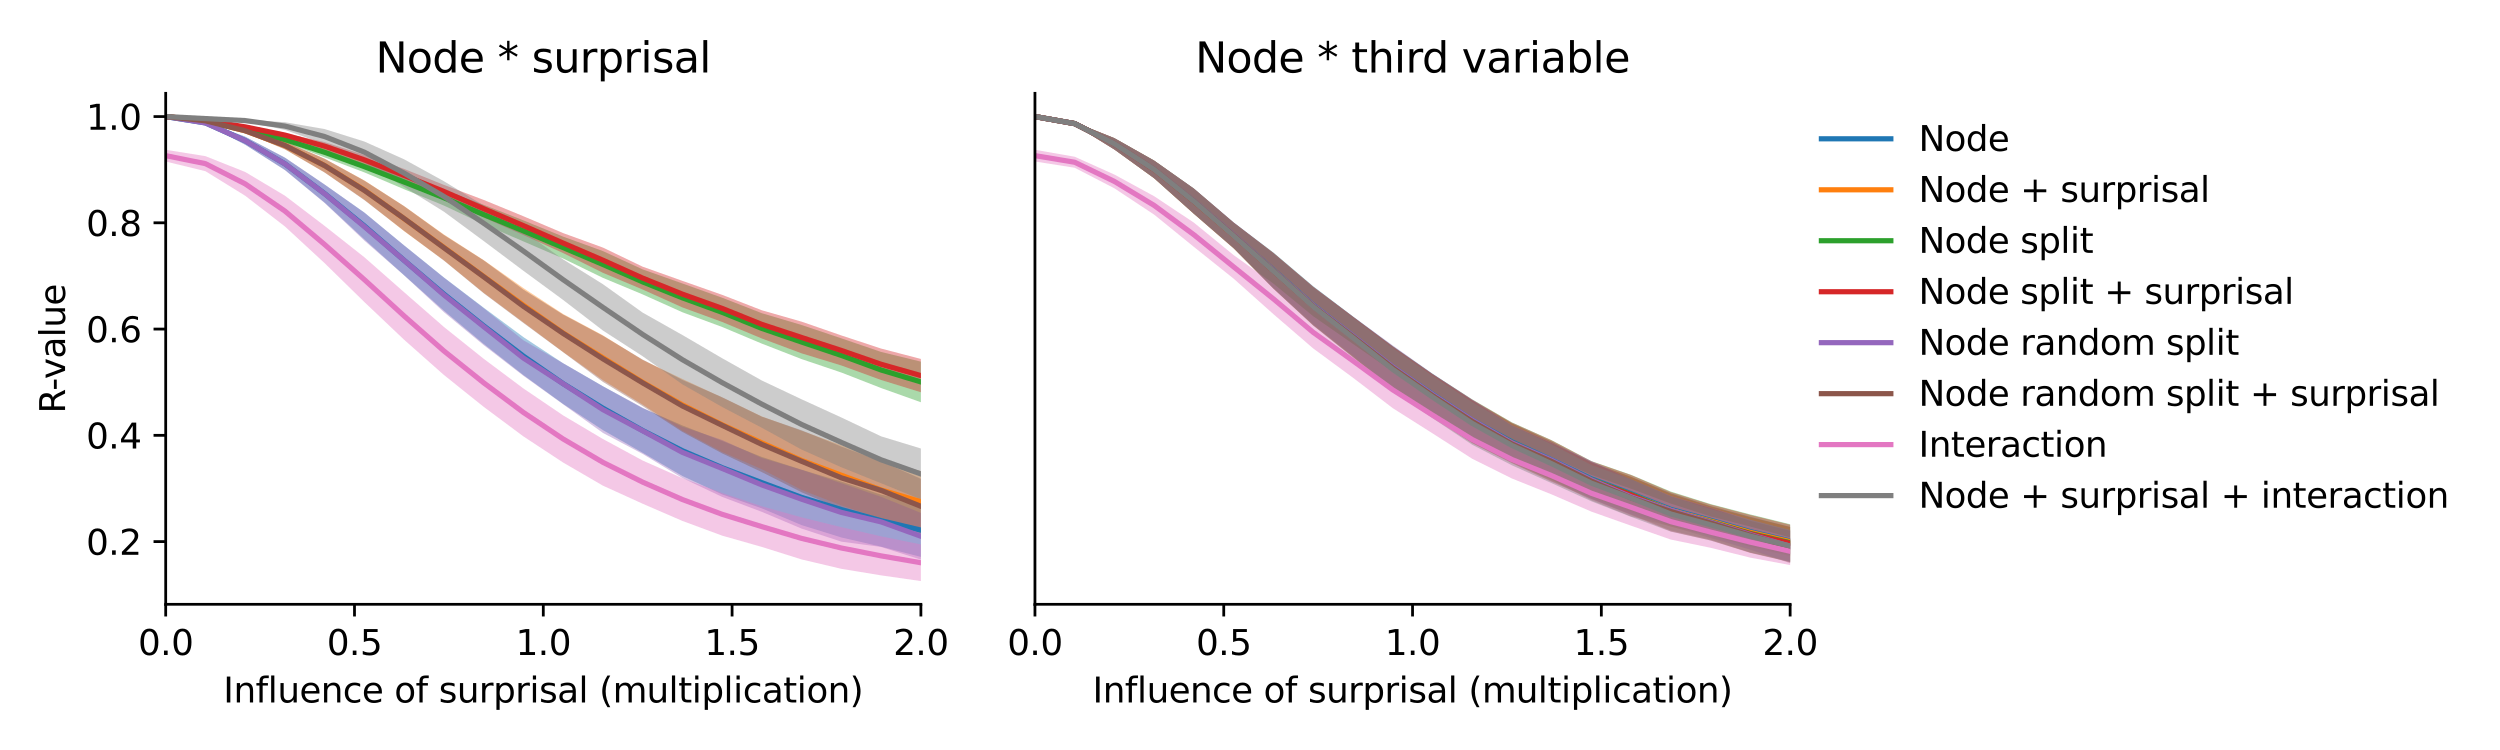 <?xml version="1.0" encoding="utf-8" standalone="no"?>
<!DOCTYPE svg PUBLIC "-//W3C//DTD SVG 1.1//EN"
  "http://www.w3.org/Graphics/SVG/1.1/DTD/svg11.dtd">
<svg xmlns:xlink="http://www.w3.org/1999/xlink" width="720pt" height="216pt" viewBox="0 0 720 216" xmlns="http://www.w3.org/2000/svg" version="1.1">
 <defs>
  <style type="text/css">*{stroke-linejoin: round; stroke-linecap: butt}</style>
 </defs>
 <g id="figure_1">
  <g id="patch_1">
   <path d="M 0 216 
L 720 216 
L 720 0 
L 0 0 
z
" style="fill: #ffffff"/>
  </g>
  <g id="axes_1">
   <g id="patch_2">
    <path d="M 47.72 174.04 
L 265.215 174.04 
L 265.215 26.88 
L 47.72 26.88 
z
" style="fill: #ffffff"/>
   </g>
   <g id="PolyCollection_1">
    <path d="M 47.72 33.569 
L 47.72 33.569 
L 59.167 35.724 
L 70.614 41.656 
L 82.061 48.948 
L 93.508 58.36 
L 104.956 68.952 
L 116.403 79.283 
L 127.85 89.49 
L 139.297 99.054 
L 150.744 108.031 
L 162.191 116.351 
L 173.638 123.871 
L 185.085 130.408 
L 196.532 137.088 
L 207.979 142.394 
L 219.427 146.42 
L 230.874 151.24 
L 242.321 154.793 
L 253.768 157.447 
L 265.215 160.394 
L 265.215 144.951 
L 265.215 144.951 
L 253.768 142.473 
L 242.321 138.719 
L 230.874 135.285 
L 219.427 131.613 
L 207.979 126.994 
L 196.532 122.527 
L 185.085 117.562 
L 173.638 111.236 
L 162.191 104.635 
L 150.744 97.09 
L 139.297 88.615 
L 127.85 79.92 
L 116.403 70.698 
L 104.956 61.229 
L 93.508 53.177 
L 82.061 45.423 
L 70.614 39.382 
L 59.167 35.06 
L 47.72 33.569 
z
" clip-path="url(#pa0c64da3e1)" style="fill: #1f77b4; fill-opacity: 0.4"/>
   </g>
   <g id="PolyCollection_2">
    <path d="M 47.72 33.569 
L 47.72 33.569 
L 59.167 34.952 
L 70.614 38.203 
L 82.061 43.006 
L 93.508 49.655 
L 104.956 57.541 
L 116.403 66.597 
L 127.85 74.981 
L 139.297 84.337 
L 150.744 92.843 
L 162.191 101.389 
L 173.638 109.494 
L 185.085 116.541 
L 196.532 124.082 
L 207.979 130.2 
L 219.427 135.175 
L 230.874 141.123 
L 242.321 145.567 
L 253.768 149.463 
L 265.215 153.317 
L 265.215 135.685 
L 265.215 135.685 
L 253.768 132.755 
L 242.321 128.191 
L 230.874 124.084 
L 219.427 119.954 
L 207.979 114.469 
L 196.532 109.143 
L 185.085 103.68 
L 173.638 96.576 
L 162.191 90.45 
L 150.744 82.966 
L 139.297 74.915 
L 127.85 67.543 
L 116.403 59.372 
L 104.956 51.979 
L 93.508 45.734 
L 82.061 40.793 
L 70.614 37.125 
L 59.167 34.62 
L 47.72 33.569 
z
" clip-path="url(#pa0c64da3e1)" style="fill: #ff7f0e; fill-opacity: 0.4"/>
   </g>
   <g id="PolyCollection_3">
    <path d="M 47.72 33.569 
L 47.72 33.569 
L 59.167 35.177 
L 70.614 37.919 
L 82.061 40.972 
L 93.508 45.333 
L 104.956 49.656 
L 116.403 54.515 
L 127.85 59.202 
L 139.297 64.613 
L 150.744 69.53 
L 162.191 74.461 
L 173.638 80.023 
L 185.085 84.793 
L 196.532 89.931 
L 207.979 94.171 
L 219.427 98.973 
L 230.874 103.427 
L 242.321 107.295 
L 253.768 111.761 
L 265.215 115.85 
L 265.215 104.152 
L 265.215 104.152 
L 253.768 101.365 
L 242.321 97.449 
L 230.874 93.606 
L 219.427 90.211 
L 207.979 85.745 
L 196.532 81.64 
L 185.085 77.588 
L 173.638 72.312 
L 162.191 68.154 
L 150.744 63.467 
L 139.297 58.984 
L 127.85 54.733 
L 116.403 50.356 
L 104.956 46.354 
L 93.508 42.394 
L 82.061 39.429 
L 70.614 36.823 
L 59.167 34.764 
L 47.72 33.569 
z
" clip-path="url(#pa0c64da3e1)" style="fill: #2ca02c; fill-opacity: 0.4"/>
   </g>
   <g id="PolyCollection_4">
    <path d="M 47.72 33.57 
L 47.72 33.57 
L 59.167 34.843 
L 70.614 36.892 
L 82.061 39.462 
L 93.508 43.257 
L 104.956 47.453 
L 116.403 52.388 
L 127.85 57.045 
L 139.297 62.67 
L 150.744 67.694 
L 162.191 72.892 
L 173.638 78.574 
L 185.085 83.39 
L 196.532 88.539 
L 207.979 92.728 
L 219.427 97.495 
L 230.874 101.769 
L 242.321 105.263 
L 253.768 109.445 
L 265.215 112.975 
L 265.215 103.377 
L 265.215 103.377 
L 253.768 100.389 
L 242.321 96.611 
L 230.874 92.64 
L 219.427 89.367 
L 207.979 84.916 
L 196.532 80.889 
L 185.085 76.806 
L 173.638 71.301 
L 162.191 67.133 
L 150.744 62.28 
L 139.297 57.573 
L 127.85 53.249 
L 116.403 48.663 
L 104.956 44.64 
L 93.508 40.937 
L 82.061 38.341 
L 70.614 36.181 
L 59.167 34.569 
L 47.72 33.57 
z
" clip-path="url(#pa0c64da3e1)" style="fill: #d62728; fill-opacity: 0.4"/>
   </g>
   <g id="PolyCollection_5">
    <path d="M 47.72 33.569 
L 47.72 33.569 
L 59.167 35.755 
L 70.614 41.683 
L 82.061 49.001 
L 93.508 58.466 
L 104.956 69.318 
L 116.403 79.319 
L 127.85 89.916 
L 139.297 99.389 
L 150.744 108.231 
L 162.191 116.446 
L 173.638 124.677 
L 185.085 130.736 
L 196.532 137.677 
L 207.979 143.111 
L 219.427 147.422 
L 230.874 152.245 
L 242.321 156.001 
L 253.768 157.536 
L 265.215 161.171 
L 265.215 147.718 
L 265.215 147.718 
L 253.768 143.091 
L 242.321 139.169 
L 230.874 135.303 
L 219.427 131.909 
L 207.979 126.715 
L 196.532 122.893 
L 185.085 117.42 
L 173.638 111.27 
L 162.191 104.615 
L 150.744 98.009 
L 139.297 88.757 
L 127.85 79.963 
L 116.403 70.701 
L 104.956 61.264 
L 93.508 53.156 
L 82.061 45.39 
L 70.614 39.378 
L 59.167 35.066 
L 47.72 33.569 
z
" clip-path="url(#pa0c64da3e1)" style="fill: #9467bd; fill-opacity: 0.4"/>
   </g>
   <g id="PolyCollection_6">
    <path d="M 47.72 33.57 
L 47.72 33.57 
L 59.167 34.963 
L 70.614 38.217 
L 82.061 43.01 
L 93.508 49.7 
L 104.956 57.656 
L 116.403 66.516 
L 127.85 75.052 
L 139.297 84.459 
L 150.744 93.027 
L 162.191 101.448 
L 173.638 109.987 
L 185.085 116.969 
L 196.532 124.415 
L 207.979 130.585 
L 219.427 135.982 
L 230.874 141.789 
L 242.321 146.61 
L 253.768 149.63 
L 265.215 153.743 
L 265.215 137.892 
L 265.215 137.892 
L 253.768 132.865 
L 242.321 128.627 
L 230.874 123.929 
L 219.427 120.016 
L 207.979 114.41 
L 196.532 109.423 
L 185.085 103.565 
L 173.638 96.698 
L 162.191 90.611 
L 150.744 83.421 
L 139.297 74.972 
L 127.85 67.684 
L 116.403 59.403 
L 104.956 52.049 
L 93.508 45.728 
L 82.061 40.785 
L 70.614 37.112 
L 59.167 34.623 
L 47.72 33.57 
z
" clip-path="url(#pa0c64da3e1)" style="fill: #8c564b; fill-opacity: 0.4"/>
   </g>
   <g id="PolyCollection_7">
    <path d="M 47.72 43.136 
L 47.72 46.515 
L 59.167 49.305 
L 70.614 56.377 
L 82.061 65.227 
L 93.508 75.805 
L 104.956 87.008 
L 116.403 97.863 
L 127.85 108 
L 139.297 117.164 
L 150.744 125.689 
L 162.191 133.218 
L 173.638 139.872 
L 185.085 145.075 
L 196.532 150.03 
L 207.979 154.265 
L 219.427 157.523 
L 230.874 161.125 
L 242.321 163.826 
L 253.768 165.71 
L 265.215 167.351 
L 265.215 156.797 
L 265.215 156.797 
L 253.768 154.478 
L 242.321 151.83 
L 230.874 149.007 
L 219.427 145.825 
L 207.979 141.982 
L 196.532 137.703 
L 185.085 132.633 
L 173.638 126.435 
L 162.191 119.643 
L 150.744 111.878 
L 139.297 103.327 
L 127.85 94.163 
L 116.403 84.174 
L 104.956 74.103 
L 93.508 65.07 
L 82.061 56.36 
L 70.614 49.531 
L 59.167 44.972 
L 47.72 43.136 
z
" clip-path="url(#pa0c64da3e1)" style="fill: #e377c2; fill-opacity: 0.4"/>
   </g>
   <g id="PolyCollection_8">
    <path d="M 47.72 33.569 
L 47.72 33.569 
L 59.167 34.244 
L 70.614 35.036 
L 82.061 37.414 
L 93.508 41.497 
L 104.956 46.891 
L 116.403 53.859 
L 127.85 60.964 
L 139.297 69.411 
L 150.744 77.99 
L 162.191 86.398 
L 173.638 95.192 
L 185.085 102.597 
L 196.532 110.7 
L 207.979 117.22 
L 219.427 123.218 
L 230.874 129.494 
L 242.321 134.589 
L 253.768 139.189 
L 265.215 143.831 
L 265.215 129.169 
L 265.215 129.169 
L 253.768 125.673 
L 242.321 120.24 
L 230.874 115.008 
L 219.427 109.598 
L 207.979 103.171 
L 196.532 96.487 
L 185.085 90.035 
L 173.638 81.848 
L 162.191 74.717 
L 150.744 66.619 
L 139.297 59.172 
L 127.85 52.194 
L 116.403 45.893 
L 104.956 40.769 
L 93.508 37.175 
L 82.061 35.205 
L 70.614 34.431 
L 59.167 34.065 
L 47.72 33.569 
z
" clip-path="url(#pa0c64da3e1)" style="fill: #7f7f7f; fill-opacity: 0.4"/>
   </g>
   <g id="matplotlib.axis_1">
    <g id="xtick_1">
     <g id="line2d_1">
      <defs>
       <path id="m18ef96cd3e" d="M 0 0 
L 0 3.5 
" style="stroke: #000000; stroke-width: 0.8"/>
      </defs>
      <g>
       <use xlink:href="#m18ef96cd3e" x="47.72" y="174.04" style="stroke: #000000; stroke-width: 0.8"/>
      </g>
     </g>
     <g id="text_1">
      <!-- 0.0 -->
      <g transform="translate(39.768 188.638)scale(0.1 -0.1)">
       <defs>
        <path id="DejaVuSans-30" d="M 2034 4250 
Q 1547 4250 1301 3770 
Q 1056 3291 1056 2328 
Q 1056 1369 1301 889 
Q 1547 409 2034 409 
Q 2525 409 2770 889 
Q 3016 1369 3016 2328 
Q 3016 3291 2770 3770 
Q 2525 4250 2034 4250 
z
M 2034 4750 
Q 2819 4750 3233 4129 
Q 3647 3509 3647 2328 
Q 3647 1150 3233 529 
Q 2819 -91 2034 -91 
Q 1250 -91 836 529 
Q 422 1150 422 2328 
Q 422 3509 836 4129 
Q 1250 4750 2034 4750 
z
" transform="scale(0.016)"/>
        <path id="DejaVuSans-2e" d="M 684 794 
L 1344 794 
L 1344 0 
L 684 0 
L 684 794 
z
" transform="scale(0.016)"/>
       </defs>
       <use xlink:href="#DejaVuSans-30"/>
       <use xlink:href="#DejaVuSans-2e" x="63.623"/>
       <use xlink:href="#DejaVuSans-30" x="95.41"/>
      </g>
     </g>
    </g>
    <g id="xtick_2">
     <g id="line2d_2">
      <g>
       <use xlink:href="#m18ef96cd3e" x="102.094" y="174.04" style="stroke: #000000; stroke-width: 0.8"/>
      </g>
     </g>
     <g id="text_2">
      <!-- 0.5 -->
      <g transform="translate(94.142 188.638)scale(0.1 -0.1)">
       <defs>
        <path id="DejaVuSans-35" d="M 691 4666 
L 3169 4666 
L 3169 4134 
L 1269 4134 
L 1269 2991 
Q 1406 3038 1543 3061 
Q 1681 3084 1819 3084 
Q 2600 3084 3056 2656 
Q 3513 2228 3513 1497 
Q 3513 744 3044 326 
Q 2575 -91 1722 -91 
Q 1428 -91 1123 -41 
Q 819 9 494 109 
L 494 744 
Q 775 591 1075 516 
Q 1375 441 1709 441 
Q 2250 441 2565 725 
Q 2881 1009 2881 1497 
Q 2881 1984 2565 2268 
Q 2250 2553 1709 2553 
Q 1456 2553 1204 2497 
Q 953 2441 691 2322 
L 691 4666 
z
" transform="scale(0.016)"/>
       </defs>
       <use xlink:href="#DejaVuSans-30"/>
       <use xlink:href="#DejaVuSans-2e" x="63.623"/>
       <use xlink:href="#DejaVuSans-35" x="95.41"/>
      </g>
     </g>
    </g>
    <g id="xtick_3">
     <g id="line2d_3">
      <g>
       <use xlink:href="#m18ef96cd3e" x="156.468" y="174.04" style="stroke: #000000; stroke-width: 0.8"/>
      </g>
     </g>
     <g id="text_3">
      <!-- 1.0 -->
      <g transform="translate(148.516 188.638)scale(0.1 -0.1)">
       <defs>
        <path id="DejaVuSans-31" d="M 794 531 
L 1825 531 
L 1825 4091 
L 703 3866 
L 703 4441 
L 1819 4666 
L 2450 4666 
L 2450 531 
L 3481 531 
L 3481 0 
L 794 0 
L 794 531 
z
" transform="scale(0.016)"/>
       </defs>
       <use xlink:href="#DejaVuSans-31"/>
       <use xlink:href="#DejaVuSans-2e" x="63.623"/>
       <use xlink:href="#DejaVuSans-30" x="95.41"/>
      </g>
     </g>
    </g>
    <g id="xtick_4">
     <g id="line2d_4">
      <g>
       <use xlink:href="#m18ef96cd3e" x="210.841" y="174.04" style="stroke: #000000; stroke-width: 0.8"/>
      </g>
     </g>
     <g id="text_4">
      <!-- 1.5 -->
      <g transform="translate(202.89 188.638)scale(0.1 -0.1)">
       <use xlink:href="#DejaVuSans-31"/>
       <use xlink:href="#DejaVuSans-2e" x="63.623"/>
       <use xlink:href="#DejaVuSans-35" x="95.41"/>
      </g>
     </g>
    </g>
    <g id="xtick_5">
     <g id="line2d_5">
      <g>
       <use xlink:href="#m18ef96cd3e" x="265.215" y="174.04" style="stroke: #000000; stroke-width: 0.8"/>
      </g>
     </g>
     <g id="text_5">
      <!-- 2.0 -->
      <g transform="translate(257.263 188.638)scale(0.1 -0.1)">
       <defs>
        <path id="DejaVuSans-32" d="M 1228 531 
L 3431 531 
L 3431 0 
L 469 0 
L 469 531 
Q 828 903 1448 1529 
Q 2069 2156 2228 2338 
Q 2531 2678 2651 2914 
Q 2772 3150 2772 3378 
Q 2772 3750 2511 3984 
Q 2250 4219 1831 4219 
Q 1534 4219 1204 4116 
Q 875 4013 500 3803 
L 500 4441 
Q 881 4594 1212 4672 
Q 1544 4750 1819 4750 
Q 2544 4750 2975 4387 
Q 3406 4025 3406 3419 
Q 3406 3131 3298 2873 
Q 3191 2616 2906 2266 
Q 2828 2175 2409 1742 
Q 1991 1309 1228 531 
z
" transform="scale(0.016)"/>
       </defs>
       <use xlink:href="#DejaVuSans-32"/>
       <use xlink:href="#DejaVuSans-2e" x="63.623"/>
       <use xlink:href="#DejaVuSans-30" x="95.41"/>
      </g>
     </g>
    </g>
    <g id="text_6">
     <!-- Influence of surprisal (multiplication) -->
     <g transform="translate(64.321 202.317)scale(0.1 -0.1)">
      <defs>
       <path id="DejaVuSans-49" d="M 628 4666 
L 1259 4666 
L 1259 0 
L 628 0 
L 628 4666 
z
" transform="scale(0.016)"/>
       <path id="DejaVuSans-6e" d="M 3513 2113 
L 3513 0 
L 2938 0 
L 2938 2094 
Q 2938 2591 2744 2837 
Q 2550 3084 2163 3084 
Q 1697 3084 1428 2787 
Q 1159 2491 1159 1978 
L 1159 0 
L 581 0 
L 581 3500 
L 1159 3500 
L 1159 2956 
Q 1366 3272 1645 3428 
Q 1925 3584 2291 3584 
Q 2894 3584 3203 3211 
Q 3513 2838 3513 2113 
z
" transform="scale(0.016)"/>
       <path id="DejaVuSans-66" d="M 2375 4863 
L 2375 4384 
L 1825 4384 
Q 1516 4384 1395 4259 
Q 1275 4134 1275 3809 
L 1275 3500 
L 2222 3500 
L 2222 3053 
L 1275 3053 
L 1275 0 
L 697 0 
L 697 3053 
L 147 3053 
L 147 3500 
L 697 3500 
L 697 3744 
Q 697 4328 969 4595 
Q 1241 4863 1831 4863 
L 2375 4863 
z
" transform="scale(0.016)"/>
       <path id="DejaVuSans-6c" d="M 603 4863 
L 1178 4863 
L 1178 0 
L 603 0 
L 603 4863 
z
" transform="scale(0.016)"/>
       <path id="DejaVuSans-75" d="M 544 1381 
L 544 3500 
L 1119 3500 
L 1119 1403 
Q 1119 906 1312 657 
Q 1506 409 1894 409 
Q 2359 409 2629 706 
Q 2900 1003 2900 1516 
L 2900 3500 
L 3475 3500 
L 3475 0 
L 2900 0 
L 2900 538 
Q 2691 219 2414 64 
Q 2138 -91 1772 -91 
Q 1169 -91 856 284 
Q 544 659 544 1381 
z
M 1991 3584 
L 1991 3584 
z
" transform="scale(0.016)"/>
       <path id="DejaVuSans-65" d="M 3597 1894 
L 3597 1613 
L 953 1613 
Q 991 1019 1311 708 
Q 1631 397 2203 397 
Q 2534 397 2845 478 
Q 3156 559 3463 722 
L 3463 178 
Q 3153 47 2828 -22 
Q 2503 -91 2169 -91 
Q 1331 -91 842 396 
Q 353 884 353 1716 
Q 353 2575 817 3079 
Q 1281 3584 2069 3584 
Q 2775 3584 3186 3129 
Q 3597 2675 3597 1894 
z
M 3022 2063 
Q 3016 2534 2758 2815 
Q 2500 3097 2075 3097 
Q 1594 3097 1305 2825 
Q 1016 2553 972 2059 
L 3022 2063 
z
" transform="scale(0.016)"/>
       <path id="DejaVuSans-63" d="M 3122 3366 
L 3122 2828 
Q 2878 2963 2633 3030 
Q 2388 3097 2138 3097 
Q 1578 3097 1268 2742 
Q 959 2388 959 1747 
Q 959 1106 1268 751 
Q 1578 397 2138 397 
Q 2388 397 2633 464 
Q 2878 531 3122 666 
L 3122 134 
Q 2881 22 2623 -34 
Q 2366 -91 2075 -91 
Q 1284 -91 818 406 
Q 353 903 353 1747 
Q 353 2603 823 3093 
Q 1294 3584 2113 3584 
Q 2378 3584 2631 3529 
Q 2884 3475 3122 3366 
z
" transform="scale(0.016)"/>
       <path id="DejaVuSans-20" transform="scale(0.016)"/>
       <path id="DejaVuSans-6f" d="M 1959 3097 
Q 1497 3097 1228 2736 
Q 959 2375 959 1747 
Q 959 1119 1226 758 
Q 1494 397 1959 397 
Q 2419 397 2687 759 
Q 2956 1122 2956 1747 
Q 2956 2369 2687 2733 
Q 2419 3097 1959 3097 
z
M 1959 3584 
Q 2709 3584 3137 3096 
Q 3566 2609 3566 1747 
Q 3566 888 3137 398 
Q 2709 -91 1959 -91 
Q 1206 -91 779 398 
Q 353 888 353 1747 
Q 353 2609 779 3096 
Q 1206 3584 1959 3584 
z
" transform="scale(0.016)"/>
       <path id="DejaVuSans-73" d="M 2834 3397 
L 2834 2853 
Q 2591 2978 2328 3040 
Q 2066 3103 1784 3103 
Q 1356 3103 1142 2972 
Q 928 2841 928 2578 
Q 928 2378 1081 2264 
Q 1234 2150 1697 2047 
L 1894 2003 
Q 2506 1872 2764 1633 
Q 3022 1394 3022 966 
Q 3022 478 2636 193 
Q 2250 -91 1575 -91 
Q 1294 -91 989 -36 
Q 684 19 347 128 
L 347 722 
Q 666 556 975 473 
Q 1284 391 1588 391 
Q 1994 391 2212 530 
Q 2431 669 2431 922 
Q 2431 1156 2273 1281 
Q 2116 1406 1581 1522 
L 1381 1569 
Q 847 1681 609 1914 
Q 372 2147 372 2553 
Q 372 3047 722 3315 
Q 1072 3584 1716 3584 
Q 2034 3584 2315 3537 
Q 2597 3491 2834 3397 
z
" transform="scale(0.016)"/>
       <path id="DejaVuSans-72" d="M 2631 2963 
Q 2534 3019 2420 3045 
Q 2306 3072 2169 3072 
Q 1681 3072 1420 2755 
Q 1159 2438 1159 1844 
L 1159 0 
L 581 0 
L 581 3500 
L 1159 3500 
L 1159 2956 
Q 1341 3275 1631 3429 
Q 1922 3584 2338 3584 
Q 2397 3584 2469 3576 
Q 2541 3569 2628 3553 
L 2631 2963 
z
" transform="scale(0.016)"/>
       <path id="DejaVuSans-70" d="M 1159 525 
L 1159 -1331 
L 581 -1331 
L 581 3500 
L 1159 3500 
L 1159 2969 
Q 1341 3281 1617 3432 
Q 1894 3584 2278 3584 
Q 2916 3584 3314 3078 
Q 3713 2572 3713 1747 
Q 3713 922 3314 415 
Q 2916 -91 2278 -91 
Q 1894 -91 1617 61 
Q 1341 213 1159 525 
z
M 3116 1747 
Q 3116 2381 2855 2742 
Q 2594 3103 2138 3103 
Q 1681 3103 1420 2742 
Q 1159 2381 1159 1747 
Q 1159 1113 1420 752 
Q 1681 391 2138 391 
Q 2594 391 2855 752 
Q 3116 1113 3116 1747 
z
" transform="scale(0.016)"/>
       <path id="DejaVuSans-69" d="M 603 3500 
L 1178 3500 
L 1178 0 
L 603 0 
L 603 3500 
z
M 603 4863 
L 1178 4863 
L 1178 4134 
L 603 4134 
L 603 4863 
z
" transform="scale(0.016)"/>
       <path id="DejaVuSans-61" d="M 2194 1759 
Q 1497 1759 1228 1600 
Q 959 1441 959 1056 
Q 959 750 1161 570 
Q 1363 391 1709 391 
Q 2188 391 2477 730 
Q 2766 1069 2766 1631 
L 2766 1759 
L 2194 1759 
z
M 3341 1997 
L 3341 0 
L 2766 0 
L 2766 531 
Q 2569 213 2275 61 
Q 1981 -91 1556 -91 
Q 1019 -91 701 211 
Q 384 513 384 1019 
Q 384 1609 779 1909 
Q 1175 2209 1959 2209 
L 2766 2209 
L 2766 2266 
Q 2766 2663 2505 2880 
Q 2244 3097 1772 3097 
Q 1472 3097 1187 3025 
Q 903 2953 641 2809 
L 641 3341 
Q 956 3463 1253 3523 
Q 1550 3584 1831 3584 
Q 2591 3584 2966 3190 
Q 3341 2797 3341 1997 
z
" transform="scale(0.016)"/>
       <path id="DejaVuSans-28" d="M 1984 4856 
Q 1566 4138 1362 3434 
Q 1159 2731 1159 2009 
Q 1159 1288 1364 580 
Q 1569 -128 1984 -844 
L 1484 -844 
Q 1016 -109 783 600 
Q 550 1309 550 2009 
Q 550 2706 781 3412 
Q 1013 4119 1484 4856 
L 1984 4856 
z
" transform="scale(0.016)"/>
       <path id="DejaVuSans-6d" d="M 3328 2828 
Q 3544 3216 3844 3400 
Q 4144 3584 4550 3584 
Q 5097 3584 5394 3201 
Q 5691 2819 5691 2113 
L 5691 0 
L 5113 0 
L 5113 2094 
Q 5113 2597 4934 2840 
Q 4756 3084 4391 3084 
Q 3944 3084 3684 2787 
Q 3425 2491 3425 1978 
L 3425 0 
L 2847 0 
L 2847 2094 
Q 2847 2600 2669 2842 
Q 2491 3084 2119 3084 
Q 1678 3084 1418 2786 
Q 1159 2488 1159 1978 
L 1159 0 
L 581 0 
L 581 3500 
L 1159 3500 
L 1159 2956 
Q 1356 3278 1631 3431 
Q 1906 3584 2284 3584 
Q 2666 3584 2933 3390 
Q 3200 3197 3328 2828 
z
" transform="scale(0.016)"/>
       <path id="DejaVuSans-74" d="M 1172 4494 
L 1172 3500 
L 2356 3500 
L 2356 3053 
L 1172 3053 
L 1172 1153 
Q 1172 725 1289 603 
Q 1406 481 1766 481 
L 2356 481 
L 2356 0 
L 1766 0 
Q 1100 0 847 248 
Q 594 497 594 1153 
L 594 3053 
L 172 3053 
L 172 3500 
L 594 3500 
L 594 4494 
L 1172 4494 
z
" transform="scale(0.016)"/>
       <path id="DejaVuSans-29" d="M 513 4856 
L 1013 4856 
Q 1481 4119 1714 3412 
Q 1947 2706 1947 2009 
Q 1947 1309 1714 600 
Q 1481 -109 1013 -844 
L 513 -844 
Q 928 -128 1133 580 
Q 1338 1288 1338 2009 
Q 1338 2731 1133 3434 
Q 928 4138 513 4856 
z
" transform="scale(0.016)"/>
      </defs>
      <use xlink:href="#DejaVuSans-49"/>
      <use xlink:href="#DejaVuSans-6e" x="29.492"/>
      <use xlink:href="#DejaVuSans-66" x="92.871"/>
      <use xlink:href="#DejaVuSans-6c" x="128.076"/>
      <use xlink:href="#DejaVuSans-75" x="155.859"/>
      <use xlink:href="#DejaVuSans-65" x="219.238"/>
      <use xlink:href="#DejaVuSans-6e" x="280.762"/>
      <use xlink:href="#DejaVuSans-63" x="344.141"/>
      <use xlink:href="#DejaVuSans-65" x="399.121"/>
      <use xlink:href="#DejaVuSans-20" x="460.645"/>
      <use xlink:href="#DejaVuSans-6f" x="492.432"/>
      <use xlink:href="#DejaVuSans-66" x="553.613"/>
      <use xlink:href="#DejaVuSans-20" x="588.818"/>
      <use xlink:href="#DejaVuSans-73" x="620.605"/>
      <use xlink:href="#DejaVuSans-75" x="672.705"/>
      <use xlink:href="#DejaVuSans-72" x="736.084"/>
      <use xlink:href="#DejaVuSans-70" x="777.197"/>
      <use xlink:href="#DejaVuSans-72" x="840.674"/>
      <use xlink:href="#DejaVuSans-69" x="881.787"/>
      <use xlink:href="#DejaVuSans-73" x="909.57"/>
      <use xlink:href="#DejaVuSans-61" x="961.67"/>
      <use xlink:href="#DejaVuSans-6c" x="1022.949"/>
      <use xlink:href="#DejaVuSans-20" x="1050.732"/>
      <use xlink:href="#DejaVuSans-28" x="1082.52"/>
      <use xlink:href="#DejaVuSans-6d" x="1121.533"/>
      <use xlink:href="#DejaVuSans-75" x="1218.945"/>
      <use xlink:href="#DejaVuSans-6c" x="1282.324"/>
      <use xlink:href="#DejaVuSans-74" x="1310.107"/>
      <use xlink:href="#DejaVuSans-69" x="1349.316"/>
      <use xlink:href="#DejaVuSans-70" x="1377.1"/>
      <use xlink:href="#DejaVuSans-6c" x="1440.576"/>
      <use xlink:href="#DejaVuSans-69" x="1468.359"/>
      <use xlink:href="#DejaVuSans-63" x="1496.143"/>
      <use xlink:href="#DejaVuSans-61" x="1551.123"/>
      <use xlink:href="#DejaVuSans-74" x="1612.402"/>
      <use xlink:href="#DejaVuSans-69" x="1651.611"/>
      <use xlink:href="#DejaVuSans-6f" x="1679.395"/>
      <use xlink:href="#DejaVuSans-6e" x="1740.576"/>
      <use xlink:href="#DejaVuSans-29" x="1803.955"/>
     </g>
    </g>
   </g>
   <g id="matplotlib.axis_2">
    <g id="ytick_1">
     <g id="line2d_6">
      <defs>
       <path id="m1ec0d159c5" d="M 0 0 
L -3.5 0 
" style="stroke: #000000; stroke-width: 0.8"/>
      </defs>
      <g>
       <use xlink:href="#m1ec0d159c5" x="47.72" y="155.975" style="stroke: #000000; stroke-width: 0.8"/>
      </g>
     </g>
     <g id="text_7">
      <!-- 0.2 -->
      <g transform="translate(24.817 159.774)scale(0.1 -0.1)">
       <use xlink:href="#DejaVuSans-30"/>
       <use xlink:href="#DejaVuSans-2e" x="63.623"/>
       <use xlink:href="#DejaVuSans-32" x="95.41"/>
      </g>
     </g>
    </g>
    <g id="ytick_2">
     <g id="line2d_7">
      <g>
       <use xlink:href="#m1ec0d159c5" x="47.72" y="125.373" style="stroke: #000000; stroke-width: 0.8"/>
      </g>
     </g>
     <g id="text_8">
      <!-- 0.4 -->
      <g transform="translate(24.817 129.173)scale(0.1 -0.1)">
       <defs>
        <path id="DejaVuSans-34" d="M 2419 4116 
L 825 1625 
L 2419 1625 
L 2419 4116 
z
M 2253 4666 
L 3047 4666 
L 3047 1625 
L 3713 1625 
L 3713 1100 
L 3047 1100 
L 3047 0 
L 2419 0 
L 2419 1100 
L 313 1100 
L 313 1709 
L 2253 4666 
z
" transform="scale(0.016)"/>
       </defs>
       <use xlink:href="#DejaVuSans-30"/>
       <use xlink:href="#DejaVuSans-2e" x="63.623"/>
       <use xlink:href="#DejaVuSans-34" x="95.41"/>
      </g>
     </g>
    </g>
    <g id="ytick_3">
     <g id="line2d_8">
      <g>
       <use xlink:href="#m1ec0d159c5" x="47.72" y="94.772" style="stroke: #000000; stroke-width: 0.8"/>
      </g>
     </g>
     <g id="text_9">
      <!-- 0.6 -->
      <g transform="translate(24.817 98.571)scale(0.1 -0.1)">
       <defs>
        <path id="DejaVuSans-36" d="M 2113 2584 
Q 1688 2584 1439 2293 
Q 1191 2003 1191 1497 
Q 1191 994 1439 701 
Q 1688 409 2113 409 
Q 2538 409 2786 701 
Q 3034 994 3034 1497 
Q 3034 2003 2786 2293 
Q 2538 2584 2113 2584 
z
M 3366 4563 
L 3366 3988 
Q 3128 4100 2886 4159 
Q 2644 4219 2406 4219 
Q 1781 4219 1451 3797 
Q 1122 3375 1075 2522 
Q 1259 2794 1537 2939 
Q 1816 3084 2150 3084 
Q 2853 3084 3261 2657 
Q 3669 2231 3669 1497 
Q 3669 778 3244 343 
Q 2819 -91 2113 -91 
Q 1303 -91 875 529 
Q 447 1150 447 2328 
Q 447 3434 972 4092 
Q 1497 4750 2381 4750 
Q 2619 4750 2861 4703 
Q 3103 4656 3366 4563 
z
" transform="scale(0.016)"/>
       </defs>
       <use xlink:href="#DejaVuSans-30"/>
       <use xlink:href="#DejaVuSans-2e" x="63.623"/>
       <use xlink:href="#DejaVuSans-36" x="95.41"/>
      </g>
     </g>
    </g>
    <g id="ytick_4">
     <g id="line2d_9">
      <g>
       <use xlink:href="#m1ec0d159c5" x="47.72" y="64.171" style="stroke: #000000; stroke-width: 0.8"/>
      </g>
     </g>
     <g id="text_10">
      <!-- 0.8 -->
      <g transform="translate(24.817 67.97)scale(0.1 -0.1)">
       <defs>
        <path id="DejaVuSans-38" d="M 2034 2216 
Q 1584 2216 1326 1975 
Q 1069 1734 1069 1313 
Q 1069 891 1326 650 
Q 1584 409 2034 409 
Q 2484 409 2743 651 
Q 3003 894 3003 1313 
Q 3003 1734 2745 1975 
Q 2488 2216 2034 2216 
z
M 1403 2484 
Q 997 2584 770 2862 
Q 544 3141 544 3541 
Q 544 4100 942 4425 
Q 1341 4750 2034 4750 
Q 2731 4750 3128 4425 
Q 3525 4100 3525 3541 
Q 3525 3141 3298 2862 
Q 3072 2584 2669 2484 
Q 3125 2378 3379 2068 
Q 3634 1759 3634 1313 
Q 3634 634 3220 271 
Q 2806 -91 2034 -91 
Q 1263 -91 848 271 
Q 434 634 434 1313 
Q 434 1759 690 2068 
Q 947 2378 1403 2484 
z
M 1172 3481 
Q 1172 3119 1398 2916 
Q 1625 2713 2034 2713 
Q 2441 2713 2670 2916 
Q 2900 3119 2900 3481 
Q 2900 3844 2670 4047 
Q 2441 4250 2034 4250 
Q 1625 4250 1398 4047 
Q 1172 3844 1172 3481 
z
" transform="scale(0.016)"/>
       </defs>
       <use xlink:href="#DejaVuSans-30"/>
       <use xlink:href="#DejaVuSans-2e" x="63.623"/>
       <use xlink:href="#DejaVuSans-38" x="95.41"/>
      </g>
     </g>
    </g>
    <g id="ytick_5">
     <g id="line2d_10">
      <g>
       <use xlink:href="#m1ec0d159c5" x="47.72" y="33.569" style="stroke: #000000; stroke-width: 0.8"/>
      </g>
     </g>
     <g id="text_11">
      <!-- 1.0 -->
      <g transform="translate(24.817 37.368)scale(0.1 -0.1)">
       <use xlink:href="#DejaVuSans-31"/>
       <use xlink:href="#DejaVuSans-2e" x="63.623"/>
       <use xlink:href="#DejaVuSans-30" x="95.41"/>
      </g>
     </g>
    </g>
    <g id="text_12">
     <!-- R-value -->
     <g transform="translate(18.737 119.065)rotate(-90)scale(0.1 -0.1)">
      <defs>
       <path id="DejaVuSans-52" d="M 2841 2188 
Q 3044 2119 3236 1894 
Q 3428 1669 3622 1275 
L 4263 0 
L 3584 0 
L 2988 1197 
Q 2756 1666 2539 1819 
Q 2322 1972 1947 1972 
L 1259 1972 
L 1259 0 
L 628 0 
L 628 4666 
L 2053 4666 
Q 2853 4666 3247 4331 
Q 3641 3997 3641 3322 
Q 3641 2881 3436 2590 
Q 3231 2300 2841 2188 
z
M 1259 4147 
L 1259 2491 
L 2053 2491 
Q 2509 2491 2742 2702 
Q 2975 2913 2975 3322 
Q 2975 3731 2742 3939 
Q 2509 4147 2053 4147 
L 1259 4147 
z
" transform="scale(0.016)"/>
       <path id="DejaVuSans-2d" d="M 313 2009 
L 1997 2009 
L 1997 1497 
L 313 1497 
L 313 2009 
z
" transform="scale(0.016)"/>
       <path id="DejaVuSans-76" d="M 191 3500 
L 800 3500 
L 1894 563 
L 2988 3500 
L 3597 3500 
L 2284 0 
L 1503 0 
L 191 3500 
z
" transform="scale(0.016)"/>
      </defs>
      <use xlink:href="#DejaVuSans-52"/>
      <use xlink:href="#DejaVuSans-2d" x="65.482"/>
      <use xlink:href="#DejaVuSans-76" x="98.941"/>
      <use xlink:href="#DejaVuSans-61" x="158.121"/>
      <use xlink:href="#DejaVuSans-6c" x="219.4"/>
      <use xlink:href="#DejaVuSans-75" x="247.184"/>
      <use xlink:href="#DejaVuSans-65" x="310.562"/>
     </g>
    </g>
   </g>
   <g id="line2d_11">
    <path d="M 47.72 33.569 
L 59.167 35.392 
L 70.614 40.519 
L 82.061 47.186 
L 93.508 55.768 
L 104.956 65.09 
L 116.403 74.991 
L 127.85 84.705 
L 139.297 93.835 
L 150.744 102.56 
L 162.191 110.493 
L 173.638 117.554 
L 185.085 123.985 
L 196.532 129.808 
L 207.979 134.694 
L 219.427 139.016 
L 230.874 143.262 
L 242.321 146.756 
L 253.768 149.96 
L 265.215 152.673 
" clip-path="url(#pa0c64da3e1)" style="fill: none; stroke: #1f77b4; stroke-width: 1.5; stroke-linecap: square"/>
   </g>
   <g id="line2d_12">
    <path d="M 47.72 33.569 
L 59.167 34.786 
L 70.614 37.664 
L 82.061 41.899 
L 93.508 47.694 
L 104.956 54.76 
L 116.403 62.984 
L 127.85 71.262 
L 139.297 79.626 
L 150.744 87.905 
L 162.191 95.92 
L 173.638 103.035 
L 185.085 110.111 
L 196.532 116.612 
L 207.979 122.334 
L 219.427 127.564 
L 230.874 132.604 
L 242.321 136.879 
L 253.768 141.109 
L 265.215 144.501 
" clip-path="url(#pa0c64da3e1)" style="fill: none; stroke: #ff7f0e; stroke-width: 1.5; stroke-linecap: square"/>
   </g>
   <g id="line2d_13">
    <path d="M 47.72 33.569 
L 59.167 34.97 
L 70.614 37.371 
L 82.061 40.201 
L 93.508 43.864 
L 104.956 48.005 
L 116.403 52.436 
L 127.85 56.967 
L 139.297 61.798 
L 150.744 66.498 
L 162.191 71.307 
L 173.638 76.168 
L 185.085 81.191 
L 196.532 85.785 
L 207.979 89.958 
L 219.427 94.592 
L 230.874 98.516 
L 242.321 102.372 
L 253.768 106.563 
L 265.215 110.001 
" clip-path="url(#pa0c64da3e1)" style="fill: none; stroke: #2ca02c; stroke-width: 1.5; stroke-linecap: square"/>
   </g>
   <g id="line2d_14">
    <path d="M 47.72 33.57 
L 59.167 34.706 
L 70.614 36.536 
L 82.061 38.902 
L 93.508 42.097 
L 104.956 46.047 
L 116.403 50.525 
L 127.85 55.147 
L 139.297 60.121 
L 150.744 64.987 
L 162.191 70.013 
L 173.638 74.937 
L 185.085 80.098 
L 196.532 84.714 
L 207.979 88.822 
L 219.427 93.431 
L 230.874 97.204 
L 242.321 100.937 
L 253.768 104.917 
L 265.215 108.176 
" clip-path="url(#pa0c64da3e1)" style="fill: none; stroke: #d62728; stroke-width: 1.5; stroke-linecap: square"/>
   </g>
   <g id="line2d_15">
    <path d="M 47.72 33.569 
L 59.167 35.411 
L 70.614 40.531 
L 82.061 47.196 
L 93.508 55.811 
L 104.956 65.291 
L 116.403 75.01 
L 127.85 84.94 
L 139.297 94.073 
L 150.744 103.12 
L 162.191 110.531 
L 173.638 117.974 
L 185.085 124.078 
L 196.532 130.285 
L 207.979 134.913 
L 219.427 139.666 
L 230.874 143.774 
L 242.321 147.585 
L 253.768 150.313 
L 265.215 154.445 
" clip-path="url(#pa0c64da3e1)" style="fill: none; stroke: #9467bd; stroke-width: 1.5; stroke-linecap: square"/>
   </g>
   <g id="line2d_16">
    <path d="M 47.72 33.57 
L 59.167 34.793 
L 70.614 37.664 
L 82.061 41.898 
L 93.508 47.714 
L 104.956 54.852 
L 116.403 62.96 
L 127.85 71.368 
L 139.297 79.716 
L 150.744 88.224 
L 162.191 96.03 
L 173.638 103.343 
L 185.085 110.267 
L 196.532 116.919 
L 207.979 122.498 
L 219.427 127.999 
L 230.874 132.859 
L 242.321 137.619 
L 253.768 141.247 
L 265.215 145.818 
" clip-path="url(#pa0c64da3e1)" style="fill: none; stroke: #8c564b; stroke-width: 1.5; stroke-linecap: square"/>
   </g>
   <g id="line2d_17">
    <path d="M 47.72 44.826 
L 59.167 47.139 
L 70.614 52.954 
L 82.061 60.793 
L 93.508 70.438 
L 104.956 80.556 
L 116.403 91.018 
L 127.85 101.081 
L 139.297 110.246 
L 150.744 118.784 
L 162.191 126.431 
L 173.638 133.154 
L 185.085 138.854 
L 196.532 143.867 
L 207.979 148.123 
L 219.427 151.674 
L 230.874 155.066 
L 242.321 157.828 
L 253.768 160.094 
L 265.215 162.074 
" clip-path="url(#pa0c64da3e1)" style="fill: none; stroke: #e377c2; stroke-width: 1.5; stroke-linecap: square"/>
   </g>
   <g id="line2d_18">
    <path d="M 47.72 33.569 
L 59.167 34.155 
L 70.614 34.733 
L 82.061 36.309 
L 93.508 39.336 
L 104.956 43.83 
L 116.403 49.876 
L 127.85 56.579 
L 139.297 64.292 
L 150.744 72.304 
L 162.191 80.557 
L 173.638 88.52 
L 185.085 96.316 
L 196.532 103.593 
L 207.979 110.196 
L 219.427 116.408 
L 230.874 122.251 
L 242.321 127.414 
L 253.768 132.431 
L 265.215 136.5 
" clip-path="url(#pa0c64da3e1)" style="fill: none; stroke: #7f7f7f; stroke-width: 1.5; stroke-linecap: square"/>
   </g>
   <g id="patch_3">
    <path d="M 47.72 174.04 
L 47.72 26.88 
" style="fill: none; stroke: #000000; stroke-width: 0.8; stroke-linejoin: miter; stroke-linecap: square"/>
   </g>
   <g id="patch_4">
    <path d="M 47.72 174.04 
L 265.215 174.04 
" style="fill: none; stroke: #000000; stroke-width: 0.8; stroke-linejoin: miter; stroke-linecap: square"/>
   </g>
   <g id="text_13">
    <!-- Node * surprisal -->
    <g transform="translate(108.186 20.88)scale(0.12 -0.12)">
     <defs>
      <path id="DejaVuSans-4e" d="M 628 4666 
L 1478 4666 
L 3547 763 
L 3547 4666 
L 4159 4666 
L 4159 0 
L 3309 0 
L 1241 3903 
L 1241 0 
L 628 0 
L 628 4666 
z
" transform="scale(0.016)"/>
      <path id="DejaVuSans-64" d="M 2906 2969 
L 2906 4863 
L 3481 4863 
L 3481 0 
L 2906 0 
L 2906 525 
Q 2725 213 2448 61 
Q 2172 -91 1784 -91 
Q 1150 -91 751 415 
Q 353 922 353 1747 
Q 353 2572 751 3078 
Q 1150 3584 1784 3584 
Q 2172 3584 2448 3432 
Q 2725 3281 2906 2969 
z
M 947 1747 
Q 947 1113 1208 752 
Q 1469 391 1925 391 
Q 2381 391 2643 752 
Q 2906 1113 2906 1747 
Q 2906 2381 2643 2742 
Q 2381 3103 1925 3103 
Q 1469 3103 1208 2742 
Q 947 2381 947 1747 
z
" transform="scale(0.016)"/>
      <path id="DejaVuSans-2a" d="M 3009 3897 
L 1888 3291 
L 3009 2681 
L 2828 2375 
L 1778 3009 
L 1778 1831 
L 1422 1831 
L 1422 3009 
L 372 2375 
L 191 2681 
L 1313 3291 
L 191 3897 
L 372 4206 
L 1422 3572 
L 1422 4750 
L 1778 4750 
L 1778 3572 
L 2828 4206 
L 3009 3897 
z
" transform="scale(0.016)"/>
     </defs>
     <use xlink:href="#DejaVuSans-4e"/>
     <use xlink:href="#DejaVuSans-6f" x="74.805"/>
     <use xlink:href="#DejaVuSans-64" x="135.986"/>
     <use xlink:href="#DejaVuSans-65" x="199.463"/>
     <use xlink:href="#DejaVuSans-20" x="260.986"/>
     <use xlink:href="#DejaVuSans-2a" x="292.773"/>
     <use xlink:href="#DejaVuSans-20" x="342.773"/>
     <use xlink:href="#DejaVuSans-73" x="374.561"/>
     <use xlink:href="#DejaVuSans-75" x="426.66"/>
     <use xlink:href="#DejaVuSans-72" x="490.039"/>
     <use xlink:href="#DejaVuSans-70" x="531.152"/>
     <use xlink:href="#DejaVuSans-72" x="594.629"/>
     <use xlink:href="#DejaVuSans-69" x="635.742"/>
     <use xlink:href="#DejaVuSans-73" x="663.525"/>
     <use xlink:href="#DejaVuSans-61" x="715.625"/>
     <use xlink:href="#DejaVuSans-6c" x="776.904"/>
    </g>
   </g>
  </g>
  <g id="axes_2">
   <g id="patch_5">
    <path d="M 298.065 174.04 
L 515.56 174.04 
L 515.56 26.88 
L 298.065 26.88 
z
" style="fill: #ffffff"/>
   </g>
   <g id="PolyCollection_9">
    <path d="M 298.065 33.569 
L 298.065 33.569 
L 309.512 35.98 
L 320.959 43.027 
L 332.406 51.277 
L 343.853 61.485 
L 355.301 71.368 
L 366.748 82.836 
L 378.195 93.339 
L 389.642 102.407 
L 401.089 111.754 
L 412.536 119.385 
L 423.983 126.851 
L 435.43 132.602 
L 446.877 137.717 
L 458.324 142.612 
L 469.772 147.059 
L 481.219 151.333 
L 492.666 153.933 
L 504.113 157.383 
L 515.56 159.894 
L 515.56 151.752 
L 515.56 151.752 
L 504.113 148.853 
L 492.666 145.766 
L 481.219 142.078 
L 469.772 137.343 
L 458.324 133.193 
L 446.877 127.167 
L 435.43 121.901 
L 423.983 115.207 
L 412.536 107.659 
L 401.089 99.736 
L 389.642 91.15 
L 378.195 82.428 
L 366.748 72.721 
L 355.301 64.068 
L 343.853 54.291 
L 332.406 46.238 
L 320.959 39.786 
L 309.512 35.218 
L 298.065 33.569 
z
" clip-path="url(#pf6e654cf21)" style="fill: #1f77b4; fill-opacity: 0.4"/>
   </g>
   <g id="PolyCollection_10">
    <path d="M 298.065 33.569 
L 298.065 33.569 
L 309.512 35.983 
L 320.959 43.057 
L 332.406 51.324 
L 343.853 61.557 
L 355.301 71.464 
L 366.748 82.984 
L 378.195 93.547 
L 389.642 102.688 
L 401.089 112.07 
L 412.536 119.865 
L 423.983 127.394 
L 435.43 133.126 
L 446.877 138.258 
L 458.324 143.152 
L 469.772 147.631 
L 481.219 151.714 
L 492.666 154.277 
L 504.113 157.637 
L 515.56 160.214 
L 515.56 151.778 
L 515.56 151.778 
L 504.113 149.031 
L 492.666 145.892 
L 481.219 142.263 
L 469.772 137.385 
L 458.324 133.33 
L 446.877 127.335 
L 435.43 122.051 
L 423.983 115.348 
L 412.536 107.794 
L 401.089 99.954 
L 389.642 91.294 
L 378.195 82.63 
L 366.748 72.869 
L 355.301 64.15 
L 343.853 54.337 
L 332.406 46.25 
L 320.959 39.789 
L 309.512 35.22 
L 298.065 33.569 
z
" clip-path="url(#pf6e654cf21)" style="fill: #ff7f0e; fill-opacity: 0.4"/>
   </g>
   <g id="PolyCollection_11">
    <path d="M 298.065 33.569 
L 298.065 33.569 
L 309.512 35.985 
L 320.959 43.036 
L 332.406 51.338 
L 343.853 61.571 
L 355.301 71.475 
L 366.748 83.037 
L 378.195 93.618 
L 389.642 102.71 
L 401.089 112.085 
L 412.536 120.006 
L 423.983 127.509 
L 435.43 133.281 
L 446.877 138.588 
L 458.324 143.593 
L 469.772 148.167 
L 481.219 152.794 
L 492.666 155.444 
L 504.113 159.141 
L 515.56 161.667 
L 515.56 150.991 
L 515.56 150.991 
L 504.113 148.165 
L 492.666 145.181 
L 481.219 141.579 
L 469.772 136.757 
L 458.324 132.791 
L 446.877 126.788 
L 435.43 121.647 
L 423.983 115.01 
L 412.536 107.658 
L 401.089 99.731 
L 389.642 91.18 
L 378.195 82.56 
L 366.748 72.856 
L 355.301 64.173 
L 343.853 54.354 
L 332.406 46.266 
L 320.959 39.806 
L 309.512 35.223 
L 298.065 33.569 
z
" clip-path="url(#pf6e654cf21)" style="fill: #2ca02c; fill-opacity: 0.4"/>
   </g>
   <g id="PolyCollection_12">
    <path d="M 298.065 33.57 
L 298.065 33.57 
L 309.512 35.988 
L 320.959 43.057 
L 332.406 51.366 
L 343.853 61.611 
L 355.301 71.547 
L 366.748 83.136 
L 378.195 93.722 
L 389.642 102.845 
L 401.089 112.196 
L 412.536 120.174 
L 423.983 127.68 
L 435.43 133.433 
L 446.877 138.779 
L 458.324 143.754 
L 469.772 148.348 
L 481.219 153.053 
L 492.666 155.641 
L 504.113 159.26 
L 515.56 161.884 
L 515.56 151.124 
L 515.56 151.124 
L 504.113 148.316 
L 492.666 145.303 
L 481.219 141.742 
L 469.772 136.825 
L 458.324 132.864 
L 446.877 126.833 
L 435.43 121.717 
L 423.983 115.084 
L 412.536 107.735 
L 401.089 99.831 
L 389.642 91.24 
L 378.195 82.623 
L 366.748 72.892 
L 355.301 64.187 
L 343.853 54.369 
L 332.406 46.277 
L 320.959 39.812 
L 309.512 35.228 
L 298.065 33.57 
z
" clip-path="url(#pf6e654cf21)" style="fill: #d62728; fill-opacity: 0.4"/>
   </g>
   <g id="PolyCollection_13">
    <path d="M 298.065 33.569 
L 298.065 33.569 
L 309.512 35.981 
L 320.959 43.051 
L 332.406 51.264 
L 343.853 61.478 
L 355.301 71.326 
L 366.748 82.921 
L 378.195 93.367 
L 389.642 102.356 
L 401.089 111.879 
L 412.536 119.646 
L 423.983 126.955 
L 435.43 132.599 
L 446.877 137.641 
L 458.324 143.638 
L 469.772 148.113 
L 481.219 151.161 
L 492.666 154.621 
L 504.113 158.229 
L 515.56 161.936 
L 515.56 152.752 
L 515.56 152.752 
L 504.113 149.716 
L 492.666 146.202 
L 481.219 142.842 
L 469.772 138.076 
L 458.324 132.818 
L 446.877 127.469 
L 435.43 122.464 
L 423.983 115.074 
L 412.536 107.586 
L 401.089 99.467 
L 389.642 91.13 
L 378.195 82.583 
L 366.748 72.879 
L 355.301 64.039 
L 343.853 54.321 
L 332.406 46.284 
L 320.959 39.815 
L 309.512 35.224 
L 298.065 33.569 
z
" clip-path="url(#pf6e654cf21)" style="fill: #9467bd; fill-opacity: 0.4"/>
   </g>
   <g id="PolyCollection_14">
    <path d="M 298.065 33.57 
L 298.065 33.57 
L 309.512 35.984 
L 320.959 43.084 
L 332.406 51.317 
L 343.853 61.548 
L 355.301 71.428 
L 366.748 83.072 
L 378.195 93.57 
L 389.642 102.646 
L 401.089 112.245 
L 412.536 120.072 
L 423.983 127.459 
L 435.43 133.163 
L 446.877 138.178 
L 458.324 144.125 
L 469.772 148.769 
L 481.219 151.616 
L 492.666 154.999 
L 504.113 158.336 
L 515.56 162.204 
L 515.56 152.856 
L 515.56 152.856 
L 504.113 150.016 
L 492.666 146.308 
L 481.219 143.009 
L 469.772 138.026 
L 458.324 133.041 
L 446.877 127.635 
L 435.43 122.598 
L 423.983 115.272 
L 412.536 107.769 
L 401.089 99.668 
L 389.642 91.267 
L 378.195 82.793 
L 366.748 73.005 
L 355.301 64.114 
L 343.853 54.367 
L 332.406 46.296 
L 320.959 39.82 
L 309.512 35.226 
L 298.065 33.57 
z
" clip-path="url(#pf6e654cf21)" style="fill: #8c564b; fill-opacity: 0.4"/>
   </g>
   <g id="PolyCollection_15">
    <path d="M 298.065 43.136 
L 298.065 46.515 
L 309.512 48.316 
L 320.959 54.245 
L 332.406 61.825 
L 343.853 71.116 
L 355.301 80.264 
L 366.748 90.477 
L 378.195 100.345 
L 389.642 108.773 
L 401.089 117.534 
L 412.536 124.788 
L 423.983 132.118 
L 435.43 137.806 
L 446.877 142.398 
L 458.324 147.351 
L 469.772 151.412 
L 481.219 155.403 
L 492.666 157.768 
L 504.113 160.608 
L 515.56 162.743 
L 515.56 154.793 
L 515.56 154.793 
L 504.113 151.671 
L 492.666 148.735 
L 481.219 145.059 
L 469.772 140.78 
L 458.324 136.788 
L 446.877 131.588 
L 435.43 126.881 
L 423.983 121.047 
L 412.536 114.271 
L 401.089 107.001 
L 389.642 99.046 
L 378.195 91.073 
L 366.748 81.692 
L 355.301 73.48 
L 343.853 64.129 
L 332.406 56.514 
L 320.959 50.283 
L 309.512 45.141 
L 298.065 43.136 
z
" clip-path="url(#pf6e654cf21)" style="fill: #e377c2; fill-opacity: 0.4"/>
   </g>
   <g id="PolyCollection_16">
    <path d="M 298.065 33.569 
L 298.065 33.569 
L 309.512 35.986 
L 320.959 43.065 
L 332.406 51.36 
L 343.853 61.632 
L 355.301 71.566 
L 366.748 83.151 
L 378.195 93.782 
L 389.642 102.981 
L 401.089 112.518 
L 412.536 120.411 
L 423.983 128.084 
L 435.43 134.017 
L 446.877 139.157 
L 458.324 144.384 
L 469.772 148.872 
L 481.219 153.12 
L 492.666 155.684 
L 504.113 159.183 
L 515.56 161.906 
L 515.56 152.589 
L 515.56 152.589 
L 504.113 149.707 
L 492.666 146.629 
L 481.219 142.969 
L 469.772 138.029 
L 458.324 133.936 
L 446.877 127.964 
L 435.43 122.556 
L 423.983 115.779 
L 412.536 108.255 
L 401.089 100.248 
L 389.642 91.543 
L 378.195 82.851 
L 366.748 73.011 
L 355.301 64.284 
L 343.853 54.36 
L 332.406 46.266 
L 320.959 39.805 
L 309.512 35.224 
L 298.065 33.569 
z
" clip-path="url(#pf6e654cf21)" style="fill: #7f7f7f; fill-opacity: 0.4"/>
   </g>
   <g id="matplotlib.axis_3">
    <g id="xtick_6">
     <g id="line2d_19">
      <g>
       <use xlink:href="#m18ef96cd3e" x="298.065" y="174.04" style="stroke: #000000; stroke-width: 0.8"/>
      </g>
     </g>
     <g id="text_14">
      <!-- 0.0 -->
      <g transform="translate(290.113 188.638)scale(0.1 -0.1)">
       <use xlink:href="#DejaVuSans-30"/>
       <use xlink:href="#DejaVuSans-2e" x="63.623"/>
       <use xlink:href="#DejaVuSans-30" x="95.41"/>
      </g>
     </g>
    </g>
    <g id="xtick_7">
     <g id="line2d_20">
      <g>
       <use xlink:href="#m18ef96cd3e" x="352.439" y="174.04" style="stroke: #000000; stroke-width: 0.8"/>
      </g>
     </g>
     <g id="text_15">
      <!-- 0.5 -->
      <g transform="translate(344.487 188.638)scale(0.1 -0.1)">
       <use xlink:href="#DejaVuSans-30"/>
       <use xlink:href="#DejaVuSans-2e" x="63.623"/>
       <use xlink:href="#DejaVuSans-35" x="95.41"/>
      </g>
     </g>
    </g>
    <g id="xtick_8">
     <g id="line2d_21">
      <g>
       <use xlink:href="#m18ef96cd3e" x="406.812" y="174.04" style="stroke: #000000; stroke-width: 0.8"/>
      </g>
     </g>
     <g id="text_16">
      <!-- 1.0 -->
      <g transform="translate(398.861 188.638)scale(0.1 -0.1)">
       <use xlink:href="#DejaVuSans-31"/>
       <use xlink:href="#DejaVuSans-2e" x="63.623"/>
       <use xlink:href="#DejaVuSans-30" x="95.41"/>
      </g>
     </g>
    </g>
    <g id="xtick_9">
     <g id="line2d_22">
      <g>
       <use xlink:href="#m18ef96cd3e" x="461.186" y="174.04" style="stroke: #000000; stroke-width: 0.8"/>
      </g>
     </g>
     <g id="text_17">
      <!-- 1.5 -->
      <g transform="translate(453.235 188.638)scale(0.1 -0.1)">
       <use xlink:href="#DejaVuSans-31"/>
       <use xlink:href="#DejaVuSans-2e" x="63.623"/>
       <use xlink:href="#DejaVuSans-35" x="95.41"/>
      </g>
     </g>
    </g>
    <g id="xtick_10">
     <g id="line2d_23">
      <g>
       <use xlink:href="#m18ef96cd3e" x="515.56" y="174.04" style="stroke: #000000; stroke-width: 0.8"/>
      </g>
     </g>
     <g id="text_18">
      <!-- 2.0 -->
      <g transform="translate(507.608 188.638)scale(0.1 -0.1)">
       <use xlink:href="#DejaVuSans-32"/>
       <use xlink:href="#DejaVuSans-2e" x="63.623"/>
       <use xlink:href="#DejaVuSans-30" x="95.41"/>
      </g>
     </g>
    </g>
    <g id="text_19">
     <!-- Influence of surprisal (multiplication) -->
     <g transform="translate(314.666 202.317)scale(0.1 -0.1)">
      <use xlink:href="#DejaVuSans-49"/>
      <use xlink:href="#DejaVuSans-6e" x="29.492"/>
      <use xlink:href="#DejaVuSans-66" x="92.871"/>
      <use xlink:href="#DejaVuSans-6c" x="128.076"/>
      <use xlink:href="#DejaVuSans-75" x="155.859"/>
      <use xlink:href="#DejaVuSans-65" x="219.238"/>
      <use xlink:href="#DejaVuSans-6e" x="280.762"/>
      <use xlink:href="#DejaVuSans-63" x="344.141"/>
      <use xlink:href="#DejaVuSans-65" x="399.121"/>
      <use xlink:href="#DejaVuSans-20" x="460.645"/>
      <use xlink:href="#DejaVuSans-6f" x="492.432"/>
      <use xlink:href="#DejaVuSans-66" x="553.613"/>
      <use xlink:href="#DejaVuSans-20" x="588.818"/>
      <use xlink:href="#DejaVuSans-73" x="620.605"/>
      <use xlink:href="#DejaVuSans-75" x="672.705"/>
      <use xlink:href="#DejaVuSans-72" x="736.084"/>
      <use xlink:href="#DejaVuSans-70" x="777.197"/>
      <use xlink:href="#DejaVuSans-72" x="840.674"/>
      <use xlink:href="#DejaVuSans-69" x="881.787"/>
      <use xlink:href="#DejaVuSans-73" x="909.57"/>
      <use xlink:href="#DejaVuSans-61" x="961.67"/>
      <use xlink:href="#DejaVuSans-6c" x="1022.949"/>
      <use xlink:href="#DejaVuSans-20" x="1050.732"/>
      <use xlink:href="#DejaVuSans-28" x="1082.52"/>
      <use xlink:href="#DejaVuSans-6d" x="1121.533"/>
      <use xlink:href="#DejaVuSans-75" x="1218.945"/>
      <use xlink:href="#DejaVuSans-6c" x="1282.324"/>
      <use xlink:href="#DejaVuSans-74" x="1310.107"/>
      <use xlink:href="#DejaVuSans-69" x="1349.316"/>
      <use xlink:href="#DejaVuSans-70" x="1377.1"/>
      <use xlink:href="#DejaVuSans-6c" x="1440.576"/>
      <use xlink:href="#DejaVuSans-69" x="1468.359"/>
      <use xlink:href="#DejaVuSans-63" x="1496.143"/>
      <use xlink:href="#DejaVuSans-61" x="1551.123"/>
      <use xlink:href="#DejaVuSans-74" x="1612.402"/>
      <use xlink:href="#DejaVuSans-69" x="1651.611"/>
      <use xlink:href="#DejaVuSans-6f" x="1679.395"/>
      <use xlink:href="#DejaVuSans-6e" x="1740.576"/>
      <use xlink:href="#DejaVuSans-29" x="1803.955"/>
     </g>
    </g>
   </g>
   <g id="line2d_24">
    <path d="M 298.065 33.569 
L 309.512 35.599 
L 320.959 41.407 
L 332.406 48.758 
L 343.853 57.888 
L 355.301 67.718 
L 366.748 77.779 
L 378.195 87.883 
L 389.642 96.779 
L 401.089 105.745 
L 412.536 113.522 
L 423.983 121.029 
L 435.43 127.252 
L 446.877 132.442 
L 458.324 137.903 
L 469.772 142.201 
L 481.219 146.706 
L 492.666 149.849 
L 504.113 153.118 
L 515.56 155.823 
" clip-path="url(#pf6e654cf21)" style="fill: none; stroke: #1f77b4; stroke-width: 1.5; stroke-linecap: square"/>
   </g>
   <g id="line2d_25">
    <path d="M 298.065 33.569 
L 309.512 35.602 
L 320.959 41.423 
L 332.406 48.787 
L 343.853 57.947 
L 355.301 67.807 
L 366.748 77.926 
L 378.195 88.088 
L 389.642 96.991 
L 401.089 106.012 
L 412.536 113.829 
L 423.983 121.371 
L 435.43 127.589 
L 446.877 132.796 
L 458.324 138.241 
L 469.772 142.508 
L 481.219 146.988 
L 492.666 150.084 
L 504.113 153.334 
L 515.56 155.996 
" clip-path="url(#pf6e654cf21)" style="fill: none; stroke: #ff7f0e; stroke-width: 1.5; stroke-linecap: square"/>
   </g>
   <g id="line2d_26">
    <path d="M 298.065 33.569 
L 309.512 35.604 
L 320.959 41.421 
L 332.406 48.802 
L 343.853 57.962 
L 355.301 67.824 
L 366.748 77.947 
L 378.195 88.089 
L 389.642 96.945 
L 401.089 105.908 
L 412.536 113.832 
L 423.983 121.259 
L 435.43 127.464 
L 446.877 132.688 
L 458.324 138.192 
L 469.772 142.462 
L 481.219 147.187 
L 492.666 150.312 
L 504.113 153.653 
L 515.56 156.329 
" clip-path="url(#pf6e654cf21)" style="fill: none; stroke: #2ca02c; stroke-width: 1.5; stroke-linecap: square"/>
   </g>
   <g id="line2d_27">
    <path d="M 298.065 33.57 
L 309.512 35.608 
L 320.959 41.434 
L 332.406 48.822 
L 343.853 57.99 
L 355.301 67.867 
L 366.748 78.014 
L 378.195 88.173 
L 389.642 97.042 
L 401.089 106.013 
L 412.536 113.954 
L 423.983 121.382 
L 435.43 127.575 
L 446.877 132.806 
L 458.324 138.309 
L 469.772 142.587 
L 481.219 147.397 
L 492.666 150.472 
L 504.113 153.788 
L 515.56 156.504 
" clip-path="url(#pf6e654cf21)" style="fill: none; stroke: #d62728; stroke-width: 1.5; stroke-linecap: square"/>
   </g>
   <g id="line2d_28">
    <path d="M 298.065 33.569 
L 309.512 35.602 
L 320.959 41.433 
L 332.406 48.774 
L 343.853 57.899 
L 355.301 67.682 
L 366.748 77.9 
L 378.195 87.975 
L 389.642 96.743 
L 401.089 105.673 
L 412.536 113.616 
L 423.983 121.015 
L 435.43 127.532 
L 446.877 132.555 
L 458.324 138.228 
L 469.772 143.094 
L 481.219 147.001 
L 492.666 150.412 
L 504.113 153.972 
L 515.56 157.344 
" clip-path="url(#pf6e654cf21)" style="fill: none; stroke: #9467bd; stroke-width: 1.5; stroke-linecap: square"/>
   </g>
   <g id="line2d_29">
    <path d="M 298.065 33.57 
L 309.512 35.605 
L 320.959 41.452 
L 332.406 48.807 
L 343.853 57.958 
L 355.301 67.771 
L 366.748 78.039 
L 378.195 88.182 
L 389.642 96.957 
L 401.089 105.956 
L 412.536 113.92 
L 423.983 121.365 
L 435.43 127.881 
L 446.877 132.907 
L 458.324 138.583 
L 469.772 143.397 
L 481.219 147.312 
L 492.666 150.654 
L 504.113 154.176 
L 515.56 157.53 
" clip-path="url(#pf6e654cf21)" style="fill: none; stroke: #8c564b; stroke-width: 1.5; stroke-linecap: square"/>
   </g>
   <g id="line2d_30">
    <path d="M 298.065 44.826 
L 309.512 46.729 
L 320.959 52.264 
L 332.406 59.169 
L 343.853 67.623 
L 355.301 76.872 
L 366.748 86.084 
L 378.195 95.709 
L 389.642 103.909 
L 401.089 112.267 
L 412.536 119.53 
L 423.983 126.582 
L 435.43 132.344 
L 446.877 136.993 
L 458.324 142.069 
L 469.772 146.096 
L 481.219 150.231 
L 492.666 153.252 
L 504.113 156.14 
L 515.56 158.768 
" clip-path="url(#pf6e654cf21)" style="fill: none; stroke: #e377c2; stroke-width: 1.5; stroke-linecap: square"/>
   </g>
   <g id="line2d_31">
    <path d="M 298.065 33.569 
L 309.512 35.605 
L 320.959 41.435 
L 332.406 48.813 
L 343.853 57.996 
L 355.301 67.925 
L 366.748 78.081 
L 378.195 88.316 
L 389.642 97.262 
L 401.089 106.383 
L 412.536 114.333 
L 423.983 121.931 
L 435.43 128.286 
L 446.877 133.561 
L 458.324 139.16 
L 469.772 143.45 
L 481.219 148.045 
L 492.666 151.156 
L 504.113 154.445 
L 515.56 157.247 
" clip-path="url(#pf6e654cf21)" style="fill: none; stroke: #7f7f7f; stroke-width: 1.5; stroke-linecap: square"/>
   </g>
   <g id="patch_6">
    <path d="M 298.065 174.04 
L 298.065 26.88 
" style="fill: none; stroke: #000000; stroke-width: 0.8; stroke-linejoin: miter; stroke-linecap: square"/>
   </g>
   <g id="patch_7">
    <path d="M 298.065 174.04 
L 515.56 174.04 
" style="fill: none; stroke: #000000; stroke-width: 0.8; stroke-linejoin: miter; stroke-linecap: square"/>
   </g>
   <g id="text_20">
    <!-- Node * third variable -->
    <g transform="translate(344.233 20.88)scale(0.12 -0.12)">
     <defs>
      <path id="DejaVuSans-68" d="M 3513 2113 
L 3513 0 
L 2938 0 
L 2938 2094 
Q 2938 2591 2744 2837 
Q 2550 3084 2163 3084 
Q 1697 3084 1428 2787 
Q 1159 2491 1159 1978 
L 1159 0 
L 581 0 
L 581 4863 
L 1159 4863 
L 1159 2956 
Q 1366 3272 1645 3428 
Q 1925 3584 2291 3584 
Q 2894 3584 3203 3211 
Q 3513 2838 3513 2113 
z
" transform="scale(0.016)"/>
      <path id="DejaVuSans-62" d="M 3116 1747 
Q 3116 2381 2855 2742 
Q 2594 3103 2138 3103 
Q 1681 3103 1420 2742 
Q 1159 2381 1159 1747 
Q 1159 1113 1420 752 
Q 1681 391 2138 391 
Q 2594 391 2855 752 
Q 3116 1113 3116 1747 
z
M 1159 2969 
Q 1341 3281 1617 3432 
Q 1894 3584 2278 3584 
Q 2916 3584 3314 3078 
Q 3713 2572 3713 1747 
Q 3713 922 3314 415 
Q 2916 -91 2278 -91 
Q 1894 -91 1617 61 
Q 1341 213 1159 525 
L 1159 0 
L 581 0 
L 581 4863 
L 1159 4863 
L 1159 2969 
z
" transform="scale(0.016)"/>
     </defs>
     <use xlink:href="#DejaVuSans-4e"/>
     <use xlink:href="#DejaVuSans-6f" x="74.805"/>
     <use xlink:href="#DejaVuSans-64" x="135.986"/>
     <use xlink:href="#DejaVuSans-65" x="199.463"/>
     <use xlink:href="#DejaVuSans-20" x="260.986"/>
     <use xlink:href="#DejaVuSans-2a" x="292.773"/>
     <use xlink:href="#DejaVuSans-20" x="342.773"/>
     <use xlink:href="#DejaVuSans-74" x="374.561"/>
     <use xlink:href="#DejaVuSans-68" x="413.77"/>
     <use xlink:href="#DejaVuSans-69" x="477.148"/>
     <use xlink:href="#DejaVuSans-72" x="504.932"/>
     <use xlink:href="#DejaVuSans-64" x="544.295"/>
     <use xlink:href="#DejaVuSans-20" x="607.771"/>
     <use xlink:href="#DejaVuSans-76" x="639.559"/>
     <use xlink:href="#DejaVuSans-61" x="698.738"/>
     <use xlink:href="#DejaVuSans-72" x="760.018"/>
     <use xlink:href="#DejaVuSans-69" x="801.131"/>
     <use xlink:href="#DejaVuSans-61" x="828.914"/>
     <use xlink:href="#DejaVuSans-62" x="890.193"/>
     <use xlink:href="#DejaVuSans-6c" x="953.67"/>
     <use xlink:href="#DejaVuSans-65" x="981.453"/>
    </g>
   </g>
   <g id="legend_1">
    <g id="line2d_32">
     <path d="M 524.56 39.978 
L 534.56 39.978 
L 544.56 39.978 
" style="fill: none; stroke: #1f77b4; stroke-width: 1.5; stroke-linecap: square"/>
    </g>
    <g id="text_21">
     <!-- Node -->
     <g transform="translate(552.56 43.478)scale(0.1 -0.1)">
      <use xlink:href="#DejaVuSans-4e"/>
      <use xlink:href="#DejaVuSans-6f" x="74.805"/>
      <use xlink:href="#DejaVuSans-64" x="135.986"/>
      <use xlink:href="#DejaVuSans-65" x="199.463"/>
     </g>
    </g>
    <g id="line2d_33">
     <path d="M 524.56 54.657 
L 534.56 54.657 
L 544.56 54.657 
" style="fill: none; stroke: #ff7f0e; stroke-width: 1.5; stroke-linecap: square"/>
    </g>
    <g id="text_22">
     <!-- Node + surprisal -->
     <g transform="translate(552.56 58.157)scale(0.1 -0.1)">
      <defs>
       <path id="DejaVuSans-2b" d="M 2944 4013 
L 2944 2272 
L 4684 2272 
L 4684 1741 
L 2944 1741 
L 2944 0 
L 2419 0 
L 2419 1741 
L 678 1741 
L 678 2272 
L 2419 2272 
L 2419 4013 
L 2944 4013 
z
" transform="scale(0.016)"/>
      </defs>
      <use xlink:href="#DejaVuSans-4e"/>
      <use xlink:href="#DejaVuSans-6f" x="74.805"/>
      <use xlink:href="#DejaVuSans-64" x="135.986"/>
      <use xlink:href="#DejaVuSans-65" x="199.463"/>
      <use xlink:href="#DejaVuSans-20" x="260.986"/>
      <use xlink:href="#DejaVuSans-2b" x="292.773"/>
      <use xlink:href="#DejaVuSans-20" x="376.562"/>
      <use xlink:href="#DejaVuSans-73" x="408.35"/>
      <use xlink:href="#DejaVuSans-75" x="460.449"/>
      <use xlink:href="#DejaVuSans-72" x="523.828"/>
      <use xlink:href="#DejaVuSans-70" x="564.941"/>
      <use xlink:href="#DejaVuSans-72" x="628.418"/>
      <use xlink:href="#DejaVuSans-69" x="669.531"/>
      <use xlink:href="#DejaVuSans-73" x="697.314"/>
      <use xlink:href="#DejaVuSans-61" x="749.414"/>
      <use xlink:href="#DejaVuSans-6c" x="810.693"/>
     </g>
    </g>
    <g id="line2d_34">
     <path d="M 524.56 69.335 
L 534.56 69.335 
L 544.56 69.335 
" style="fill: none; stroke: #2ca02c; stroke-width: 1.5; stroke-linecap: square"/>
    </g>
    <g id="text_23">
     <!-- Node split -->
     <g transform="translate(552.56 72.835)scale(0.1 -0.1)">
      <use xlink:href="#DejaVuSans-4e"/>
      <use xlink:href="#DejaVuSans-6f" x="74.805"/>
      <use xlink:href="#DejaVuSans-64" x="135.986"/>
      <use xlink:href="#DejaVuSans-65" x="199.463"/>
      <use xlink:href="#DejaVuSans-20" x="260.986"/>
      <use xlink:href="#DejaVuSans-73" x="292.773"/>
      <use xlink:href="#DejaVuSans-70" x="344.873"/>
      <use xlink:href="#DejaVuSans-6c" x="408.35"/>
      <use xlink:href="#DejaVuSans-69" x="436.133"/>
      <use xlink:href="#DejaVuSans-74" x="463.916"/>
     </g>
    </g>
    <g id="line2d_35">
     <path d="M 524.56 84.013 
L 534.56 84.013 
L 544.56 84.013 
" style="fill: none; stroke: #d62728; stroke-width: 1.5; stroke-linecap: square"/>
    </g>
    <g id="text_24">
     <!-- Node split + surprisal -->
     <g transform="translate(552.56 87.513)scale(0.1 -0.1)">
      <use xlink:href="#DejaVuSans-4e"/>
      <use xlink:href="#DejaVuSans-6f" x="74.805"/>
      <use xlink:href="#DejaVuSans-64" x="135.986"/>
      <use xlink:href="#DejaVuSans-65" x="199.463"/>
      <use xlink:href="#DejaVuSans-20" x="260.986"/>
      <use xlink:href="#DejaVuSans-73" x="292.773"/>
      <use xlink:href="#DejaVuSans-70" x="344.873"/>
      <use xlink:href="#DejaVuSans-6c" x="408.35"/>
      <use xlink:href="#DejaVuSans-69" x="436.133"/>
      <use xlink:href="#DejaVuSans-74" x="463.916"/>
      <use xlink:href="#DejaVuSans-20" x="503.125"/>
      <use xlink:href="#DejaVuSans-2b" x="534.912"/>
      <use xlink:href="#DejaVuSans-20" x="618.701"/>
      <use xlink:href="#DejaVuSans-73" x="650.488"/>
      <use xlink:href="#DejaVuSans-75" x="702.588"/>
      <use xlink:href="#DejaVuSans-72" x="765.967"/>
      <use xlink:href="#DejaVuSans-70" x="807.08"/>
      <use xlink:href="#DejaVuSans-72" x="870.557"/>
      <use xlink:href="#DejaVuSans-69" x="911.67"/>
      <use xlink:href="#DejaVuSans-73" x="939.453"/>
      <use xlink:href="#DejaVuSans-61" x="991.553"/>
      <use xlink:href="#DejaVuSans-6c" x="1052.832"/>
     </g>
    </g>
    <g id="line2d_36">
     <path d="M 524.56 98.691 
L 534.56 98.691 
L 544.56 98.691 
" style="fill: none; stroke: #9467bd; stroke-width: 1.5; stroke-linecap: square"/>
    </g>
    <g id="text_25">
     <!-- Node random split -->
     <g transform="translate(552.56 102.191)scale(0.1 -0.1)">
      <use xlink:href="#DejaVuSans-4e"/>
      <use xlink:href="#DejaVuSans-6f" x="74.805"/>
      <use xlink:href="#DejaVuSans-64" x="135.986"/>
      <use xlink:href="#DejaVuSans-65" x="199.463"/>
      <use xlink:href="#DejaVuSans-20" x="260.986"/>
      <use xlink:href="#DejaVuSans-72" x="292.773"/>
      <use xlink:href="#DejaVuSans-61" x="333.887"/>
      <use xlink:href="#DejaVuSans-6e" x="395.166"/>
      <use xlink:href="#DejaVuSans-64" x="458.545"/>
      <use xlink:href="#DejaVuSans-6f" x="522.021"/>
      <use xlink:href="#DejaVuSans-6d" x="583.203"/>
      <use xlink:href="#DejaVuSans-20" x="680.615"/>
      <use xlink:href="#DejaVuSans-73" x="712.402"/>
      <use xlink:href="#DejaVuSans-70" x="764.502"/>
      <use xlink:href="#DejaVuSans-6c" x="827.979"/>
      <use xlink:href="#DejaVuSans-69" x="855.762"/>
      <use xlink:href="#DejaVuSans-74" x="883.545"/>
     </g>
    </g>
    <g id="line2d_37">
     <path d="M 524.56 113.369 
L 534.56 113.369 
L 544.56 113.369 
" style="fill: none; stroke: #8c564b; stroke-width: 1.5; stroke-linecap: square"/>
    </g>
    <g id="text_26">
     <!-- Node random split + surprisal -->
     <g transform="translate(552.56 116.869)scale(0.1 -0.1)">
      <use xlink:href="#DejaVuSans-4e"/>
      <use xlink:href="#DejaVuSans-6f" x="74.805"/>
      <use xlink:href="#DejaVuSans-64" x="135.986"/>
      <use xlink:href="#DejaVuSans-65" x="199.463"/>
      <use xlink:href="#DejaVuSans-20" x="260.986"/>
      <use xlink:href="#DejaVuSans-72" x="292.773"/>
      <use xlink:href="#DejaVuSans-61" x="333.887"/>
      <use xlink:href="#DejaVuSans-6e" x="395.166"/>
      <use xlink:href="#DejaVuSans-64" x="458.545"/>
      <use xlink:href="#DejaVuSans-6f" x="522.021"/>
      <use xlink:href="#DejaVuSans-6d" x="583.203"/>
      <use xlink:href="#DejaVuSans-20" x="680.615"/>
      <use xlink:href="#DejaVuSans-73" x="712.402"/>
      <use xlink:href="#DejaVuSans-70" x="764.502"/>
      <use xlink:href="#DejaVuSans-6c" x="827.979"/>
      <use xlink:href="#DejaVuSans-69" x="855.762"/>
      <use xlink:href="#DejaVuSans-74" x="883.545"/>
      <use xlink:href="#DejaVuSans-20" x="922.754"/>
      <use xlink:href="#DejaVuSans-2b" x="954.541"/>
      <use xlink:href="#DejaVuSans-20" x="1038.33"/>
      <use xlink:href="#DejaVuSans-73" x="1070.117"/>
      <use xlink:href="#DejaVuSans-75" x="1122.217"/>
      <use xlink:href="#DejaVuSans-72" x="1185.596"/>
      <use xlink:href="#DejaVuSans-70" x="1226.709"/>
      <use xlink:href="#DejaVuSans-72" x="1290.186"/>
      <use xlink:href="#DejaVuSans-69" x="1331.299"/>
      <use xlink:href="#DejaVuSans-73" x="1359.082"/>
      <use xlink:href="#DejaVuSans-61" x="1411.182"/>
      <use xlink:href="#DejaVuSans-6c" x="1472.461"/>
     </g>
    </g>
    <g id="line2d_38">
     <path d="M 524.56 128.047 
L 534.56 128.047 
L 544.56 128.047 
" style="fill: none; stroke: #e377c2; stroke-width: 1.5; stroke-linecap: square"/>
    </g>
    <g id="text_27">
     <!-- Interaction -->
     <g transform="translate(552.56 131.547)scale(0.1 -0.1)">
      <use xlink:href="#DejaVuSans-49"/>
      <use xlink:href="#DejaVuSans-6e" x="29.492"/>
      <use xlink:href="#DejaVuSans-74" x="92.871"/>
      <use xlink:href="#DejaVuSans-65" x="132.08"/>
      <use xlink:href="#DejaVuSans-72" x="193.604"/>
      <use xlink:href="#DejaVuSans-61" x="234.717"/>
      <use xlink:href="#DejaVuSans-63" x="295.996"/>
      <use xlink:href="#DejaVuSans-74" x="350.977"/>
      <use xlink:href="#DejaVuSans-69" x="390.186"/>
      <use xlink:href="#DejaVuSans-6f" x="417.969"/>
      <use xlink:href="#DejaVuSans-6e" x="479.15"/>
     </g>
    </g>
    <g id="line2d_39">
     <path d="M 524.56 142.725 
L 534.56 142.725 
L 544.56 142.725 
" style="fill: none; stroke: #7f7f7f; stroke-width: 1.5; stroke-linecap: square"/>
    </g>
    <g id="text_28">
     <!-- Node + surprisal + interaction -->
     <g transform="translate(552.56 146.225)scale(0.1 -0.1)">
      <use xlink:href="#DejaVuSans-4e"/>
      <use xlink:href="#DejaVuSans-6f" x="74.805"/>
      <use xlink:href="#DejaVuSans-64" x="135.986"/>
      <use xlink:href="#DejaVuSans-65" x="199.463"/>
      <use xlink:href="#DejaVuSans-20" x="260.986"/>
      <use xlink:href="#DejaVuSans-2b" x="292.773"/>
      <use xlink:href="#DejaVuSans-20" x="376.562"/>
      <use xlink:href="#DejaVuSans-73" x="408.35"/>
      <use xlink:href="#DejaVuSans-75" x="460.449"/>
      <use xlink:href="#DejaVuSans-72" x="523.828"/>
      <use xlink:href="#DejaVuSans-70" x="564.941"/>
      <use xlink:href="#DejaVuSans-72" x="628.418"/>
      <use xlink:href="#DejaVuSans-69" x="669.531"/>
      <use xlink:href="#DejaVuSans-73" x="697.314"/>
      <use xlink:href="#DejaVuSans-61" x="749.414"/>
      <use xlink:href="#DejaVuSans-6c" x="810.693"/>
      <use xlink:href="#DejaVuSans-20" x="838.477"/>
      <use xlink:href="#DejaVuSans-2b" x="870.264"/>
      <use xlink:href="#DejaVuSans-20" x="954.053"/>
      <use xlink:href="#DejaVuSans-69" x="985.84"/>
      <use xlink:href="#DejaVuSans-6e" x="1013.623"/>
      <use xlink:href="#DejaVuSans-74" x="1077.002"/>
      <use xlink:href="#DejaVuSans-65" x="1116.211"/>
      <use xlink:href="#DejaVuSans-72" x="1177.734"/>
      <use xlink:href="#DejaVuSans-61" x="1218.848"/>
      <use xlink:href="#DejaVuSans-63" x="1280.127"/>
      <use xlink:href="#DejaVuSans-74" x="1335.107"/>
      <use xlink:href="#DejaVuSans-69" x="1374.316"/>
      <use xlink:href="#DejaVuSans-6f" x="1402.1"/>
      <use xlink:href="#DejaVuSans-6e" x="1463.281"/>
     </g>
    </g>
   </g>
  </g>
 </g>
 <defs>
  <clipPath id="pa0c64da3e1">
   <rect x="47.72" y="26.88" width="217.495" height="147.16"/>
  </clipPath>
  <clipPath id="pf6e654cf21">
   <rect x="298.065" y="26.88" width="217.495" height="147.16"/>
  </clipPath>
 </defs>
</svg>
